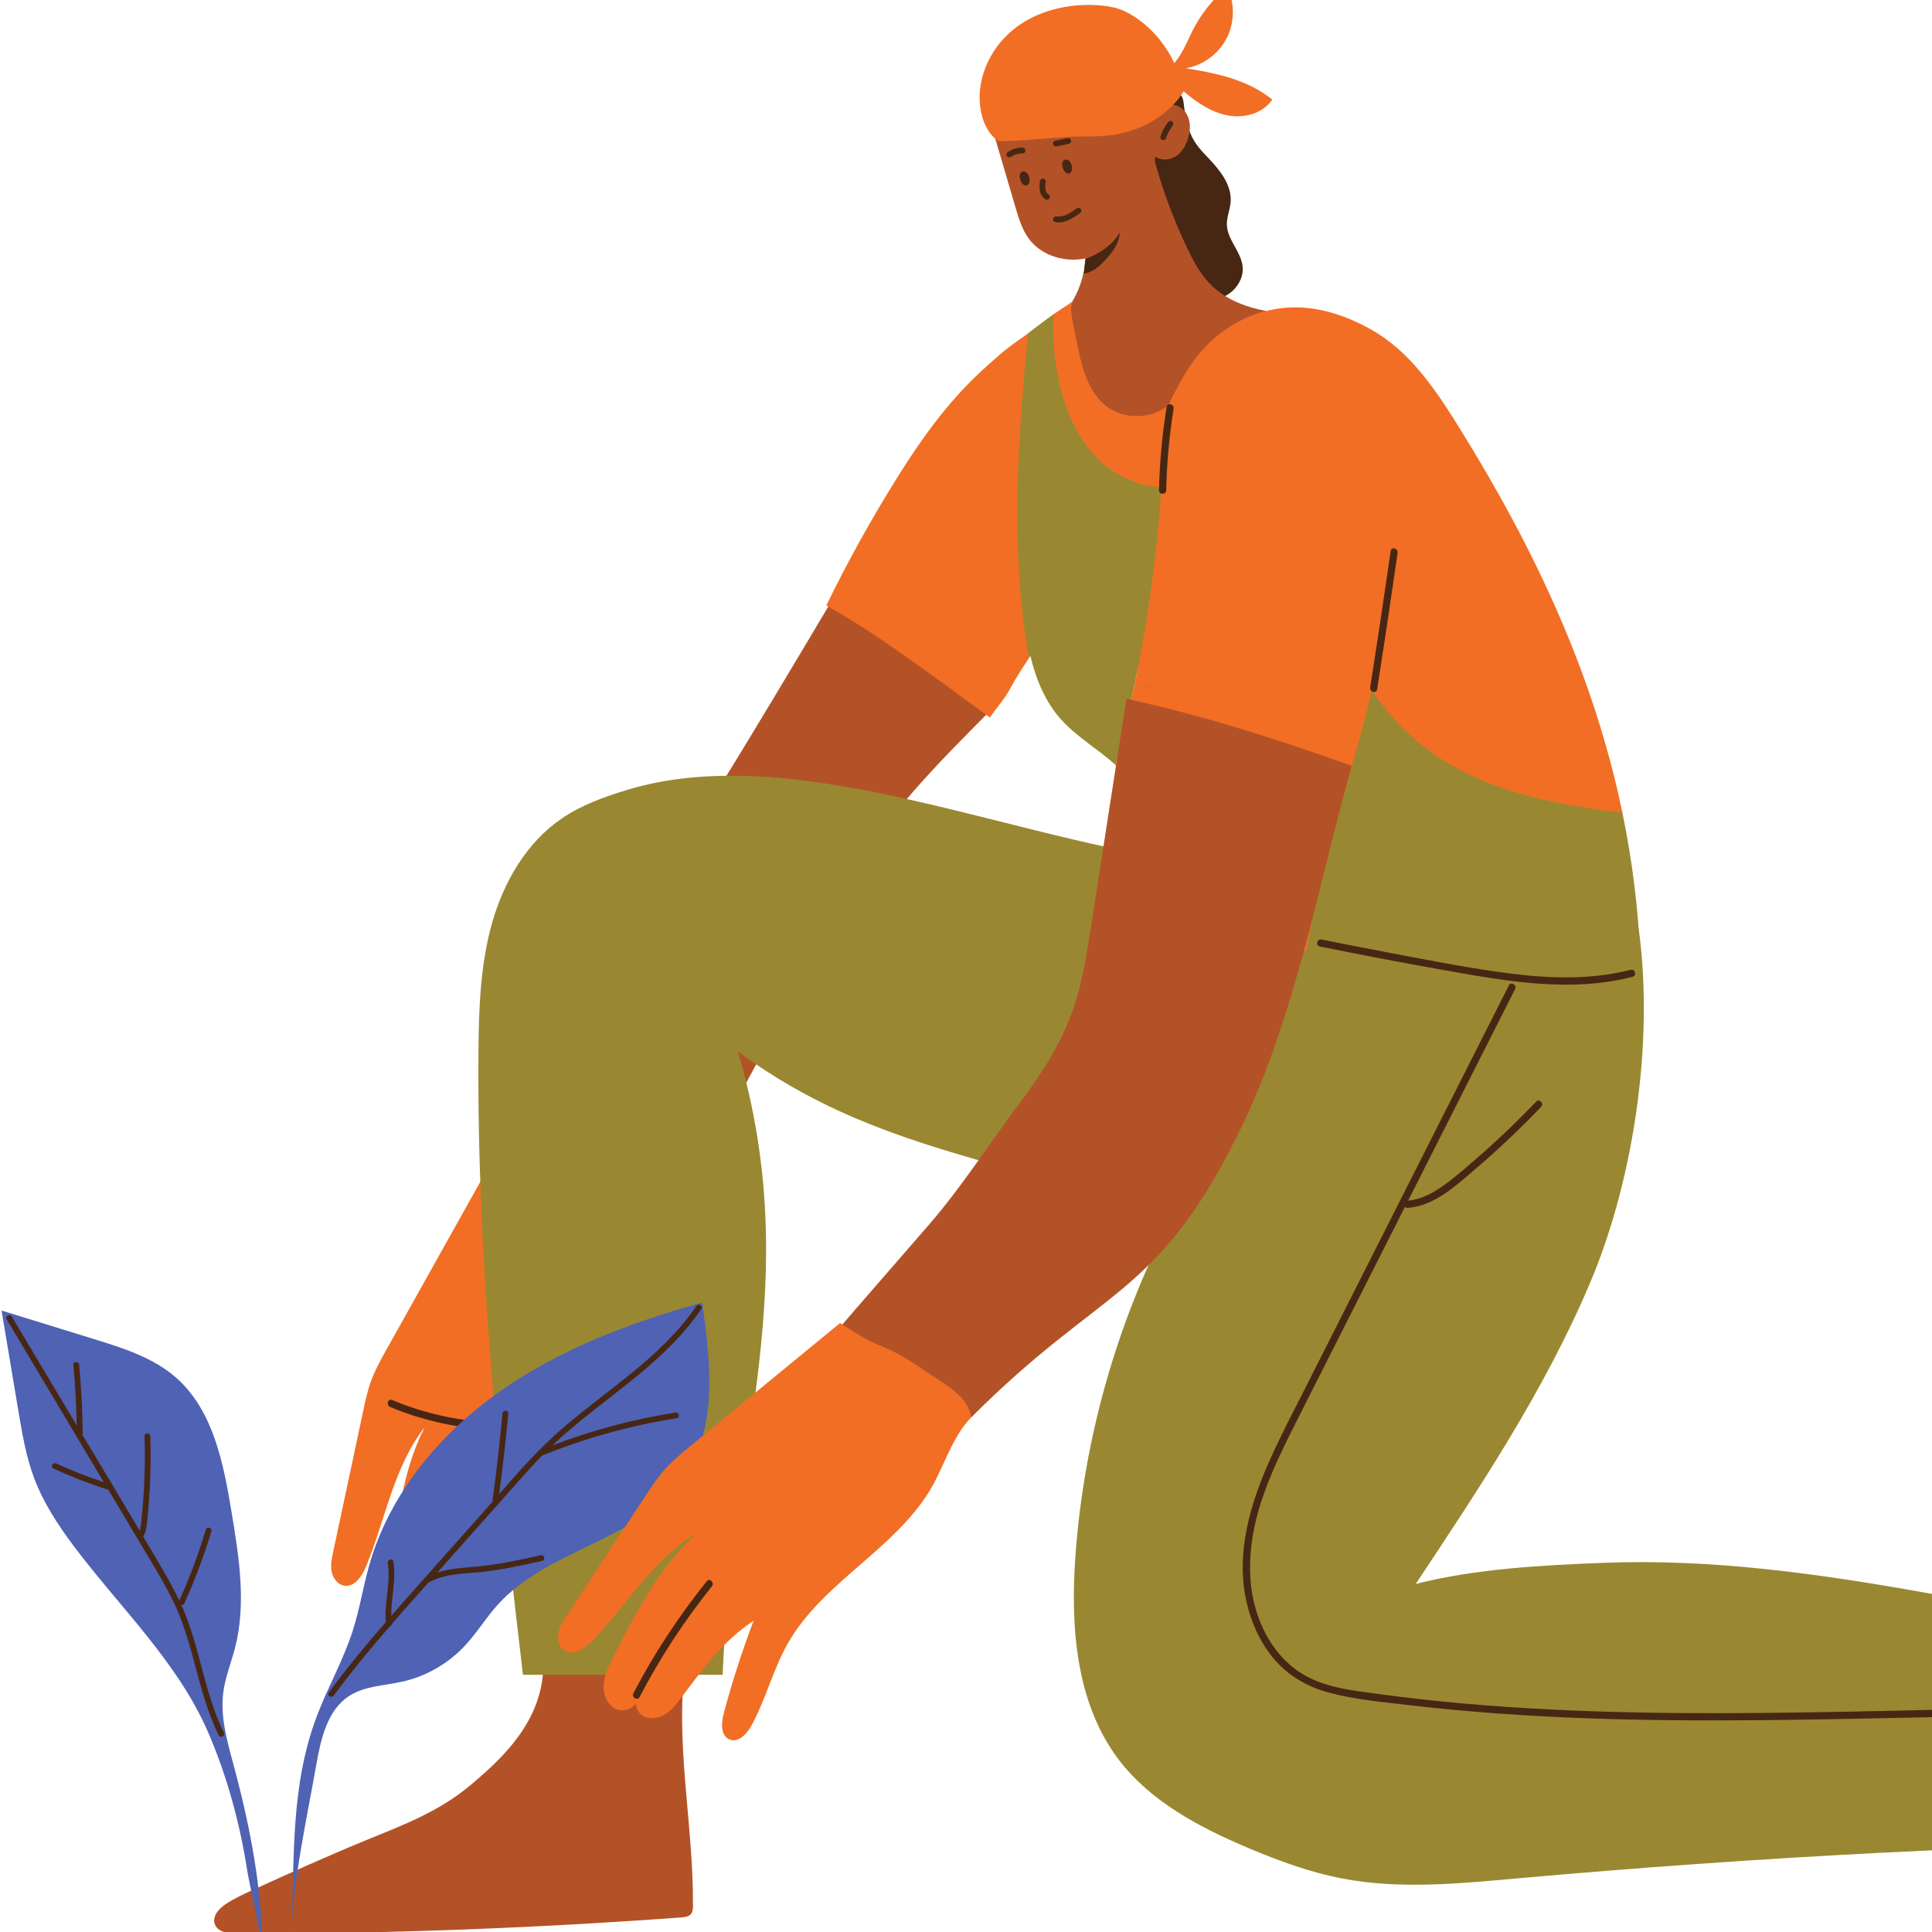 <svg xmlns="http://www.w3.org/2000/svg" xmlns:xlink="http://www.w3.org/1999/xlink" width="200" zoomAndPan="magnify" viewBox="0 0 150 150" height="200" preserveAspectRatio="xMidYMid meet" version="1.0"><path fill="#f26e24" d="M 98.312 24.145 L 90.734 26.027 L 83.211 23.48 L 81.785 24.414 L 80.512 28.262 L 86.195 34.859 L 93.566 34.859 L 98.941 28.57 Z M 98.312 24.145 " fill-opacity="1" fill-rule="nonzero"/><path fill="#f26e24" d="M 79.816 25.883 L 73.32 46.672 L 80 50.926 L 98.738 53.73 L 122.543 66.848 L 125.961 63.094 L 112.176 45.207 L 96.973 33.27 L 90.578 31.586 L 86.93 34.504 L 82.949 28.418 L 81.785 24.414 Z M 79.816 25.883 " fill-opacity="1" fill-rule="nonzero"/><path fill="#b45227" d="M 76.789 55.27 C 72.809 59.273 68.781 63.336 65.953 68.227 C 64.879 70.082 63.988 72.043 63.07 73.98 C 57.508 85.703 51.055 96.531 43.254 106.891 C 39.676 106.039 36.379 104.723 32.801 103.867 C 34.465 98.543 36.512 93.344 38.926 88.316 C 39.93 86.227 40.996 84.164 42.199 82.184 C 43.289 80.387 44.492 78.66 45.676 76.926 C 52.488 66.934 58.691 56.547 64.867 46.152 " fill-opacity="1" fill-rule="nonzero"/><path fill="#f26e24" d="M 49.523 94.691 C 48.68 96.594 48.945 99.133 48.582 101.184 C 47.629 106.535 43.41 110.895 42.629 116.273 C 42.297 118.574 42.621 120.93 42.32 123.238 C 42.227 123.969 41.863 124.871 41.129 124.855 C 40.367 124.844 40.055 123.875 39.973 123.117 C 39.695 120.617 39.543 118.105 39.52 115.59 C 37.883 117.895 37.215 120.504 36.453 123.227 C 36.297 123.789 36.125 124.359 35.781 124.832 C 35.438 125.301 34.887 125.66 34.305 125.613 C 33.727 125.57 33.188 125.012 33.297 124.441 C 33.555 125.152 32.793 125.934 32.043 125.879 C 31.289 125.82 30.691 125.16 30.469 124.438 C 30.246 123.715 30.32 122.938 30.395 122.184 C 30.781 118.293 31.199 114.297 32.969 110.812 C 30.543 113.953 29.938 117.938 28.426 121.613 C 28.117 122.371 27.531 123.242 26.723 123.109 C 26.215 123.027 25.852 122.535 25.75 122.027 C 25.652 121.52 25.758 120.996 25.867 120.488 C 26.645 116.848 27.418 113.207 28.195 109.566 C 28.355 108.797 28.523 108.027 28.785 107.285 C 29.113 106.371 29.59 105.52 30.066 104.672 C 32.363 100.562 35.074 95.719 37.371 91.609 C 38.703 91.867 39.691 92.105 41.047 92.109 C 42.488 92.117 43.91 92.438 45.32 92.758 C 46.957 93.125 48.609 93.281 49.523 94.691 Z M 49.523 94.691 " fill-opacity="1" fill-rule="nonzero"/><path fill="#b45227" d="M 53.262 128.801 C 52.328 135.145 53.855 141.574 53.801 147.984 C 53.797 148.195 53.789 148.422 53.66 148.59 C 53.492 148.809 53.184 148.848 52.91 148.867 C 41.434 149.711 29.93 150.137 18.426 150.137 C 17.734 150.137 16.859 150.008 16.66 149.34 C 16.484 148.742 17.012 148.176 17.531 147.828 C 18.191 147.391 18.914 147.059 19.637 146.73 C 22.527 145.41 25.422 144.105 28.359 142.898 C 31.234 141.719 33.996 140.695 36.422 138.684 C 38.156 137.246 39.84 135.68 40.957 133.719 C 42.078 131.762 42.57 129.34 41.809 127.215 C 45.844 127.418 49.398 127.625 53.262 128.801 Z M 53.262 128.801 " fill-opacity="1" fill-rule="nonzero"/><path fill="#472714" d="M 92.812 11.09 C 93.113 11.547 93.5 11.938 93.879 12.336 C 94.762 13.27 95.648 14.402 95.547 15.688 C 95.5 16.285 95.238 16.855 95.254 17.457 C 95.293 18.648 96.414 19.59 96.484 20.781 C 96.531 21.547 96.105 22.297 95.492 22.754 C 94.875 23.211 94.094 23.398 93.328 23.406 C 92.781 23.41 92.223 23.324 91.75 23.055 C 91.328 22.816 91 22.445 90.656 22.109 C 89.719 21.195 88.613 20.473 87.695 19.539 C 86.871 18.703 86.199 17.691 85.887 16.559 C 85.57 15.426 85.637 14.168 86.184 13.129 C 86.391 12.73 86.668 12.371 86.879 11.973 C 87.066 11.613 87.203 11.23 87.277 10.832 C 87.348 10.449 87.363 10.059 87.477 9.688 C 87.777 8.695 88.727 8.023 89.715 7.727 C 90.551 7.48 91.734 6.629 91.891 7.938 C 92.02 9.043 92.188 10.145 92.812 11.09 Z M 92.812 11.09 " fill-opacity="1" fill-rule="nonzero"/><path fill="#998831" d="M 127.09 71.191 C 128.535 80.109 126.98 91.258 123.465 99.574 C 119.945 107.895 114.914 115.461 109.914 122.977 C 114.629 121.789 119.672 121.527 124.531 121.336 C 141.262 120.688 157.609 125.996 174.258 127.793 C 175.582 132.762 175.512 138.031 174.312 143.035 C 155.547 143.133 136.332 144.18 117.641 145.852 C 113.184 146.25 108.656 146.691 104.258 145.855 C 101.727 145.375 99.293 144.48 96.922 143.48 C 93.141 141.883 89.352 139.895 86.863 136.625 C 83.504 132.207 83.094 126.219 83.504 120.68 C 84.172 111.703 86.664 102.871 90.777 94.875 C 78.406 89.793 68.066 89.578 57.293 81.637 C 62.531 99.512 56.801 112.457 56.105 130.031 L 40.602 130.031 C 38.695 113.961 37.016 97.77 37.148 81.582 C 37.176 78.25 37.297 74.875 38.203 71.668 C 39.109 68.461 40.887 65.395 43.641 63.527 C 45.168 62.492 46.926 61.863 48.688 61.328 C 62.34 57.18 80.34 66.039 94.566 67.121 C 107.102 68.078 114.523 70.949 127.09 71.191 Z M 127.09 71.191 " fill-opacity="1" fill-rule="nonzero"/><path fill="#b45227" d="M 89.723 11.574 C 89.633 11.621 89.543 11.664 89.453 11.723 C 89.441 11.652 89.449 11.586 89.484 11.531 C 89.547 11.445 89.727 11.469 89.723 11.574 Z M 89.723 11.574 " fill-opacity="1" fill-rule="nonzero"/><path fill="#b45227" d="M 98.312 24.145 C 96.34 24.645 94.555 25.789 93.234 27.328 C 92.555 28.117 92 29.008 91.504 29.922 C 91.227 30.422 90.969 30.926 90.734 31.441 C 90.68 31.492 90.625 31.535 90.566 31.578 C 89.387 32.461 87.695 32.555 86.402 31.871 C 84.391 30.805 83.875 28.129 83.5 26.09 C 83.434 25.715 82.898 23.676 83.312 23.414 C 83.277 23.438 83.242 23.457 83.211 23.48 C 84.312 21.695 84.57 19.461 83.973 17.324 C 84.801 15.309 87.438 12.805 89.453 11.723 C 89.453 11.762 89.465 11.801 89.477 11.84 C 90.133 14.41 91.043 16.91 92.191 19.301 C 92.641 20.242 93.133 21.172 93.844 21.938 C 95.02 23.195 96.602 23.824 98.312 24.145 Z M 98.312 24.145 " fill-opacity="1" fill-rule="nonzero"/><path fill="#b45227" d="M 76.621 8.547 C 77.359 11.059 78.098 13.57 78.836 16.078 C 79.094 16.953 79.359 17.852 79.91 18.574 C 80.93 19.918 82.816 20.43 84.449 20.027 C 86.082 19.625 87.441 18.422 88.293 16.969 C 89.145 15.516 89.535 13.832 89.699 12.152 C 90.152 12.496 90.832 12.438 91.309 12.125 C 91.781 11.809 92.078 11.277 92.242 10.73 C 92.387 10.25 92.441 9.734 92.301 9.254 C 92.164 8.773 91.812 8.34 91.336 8.188 C 90.773 8.012 90.098 8.297 89.836 8.828 C 89.93 8.137 89.355 7.605 88.914 7.066 C 88.473 6.527 87.883 6.129 87.289 5.77 C 85.453 4.648 83.211 3.777 81.188 4.508 C 80.754 4.664 80.348 4.891 79.953 5.137 C 78.605 5.984 77.59 7.281 76.621 8.547 Z M 76.621 8.547 " fill-opacity="1" fill-rule="nonzero"/><path fill="#f26e24" d="M 79.816 25.883 C 79.594 26.047 79.348 26.227 79.055 26.43 C 77.996 27.156 77.012 28.051 76.07 28.926 C 73.473 31.359 71.484 34.156 69.609 37.16 C 67.621 40.344 65.801 43.633 64.156 47.008 C 67.035 48.617 69.68 50.508 72.359 52.422 C 72.934 52.84 73.508 53.254 74.078 53.676 C 75 54.355 75.93 55.035 76.855 55.715 C 77.422 54.883 77.992 54.277 78.469 53.395 C 78.816 52.742 79.211 52.129 79.613 51.512 C 79.703 51.379 79.789 51.246 79.879 51.113 C 78.434 42.625 79 34.379 79.816 25.883 Z M 79.816 25.883 " fill-opacity="1" fill-rule="nonzero"/><path fill="#f26e24" d="M 90.266 37.863 C 90.266 35.93 90.266 33.582 90.625 31.531 C 90.605 31.547 90.586 31.562 90.566 31.578 C 89.387 32.461 87.695 32.555 86.402 31.871 C 84.391 30.805 83.875 28.129 83.5 26.09 C 83.434 25.715 82.895 23.676 83.309 23.414 C 83.277 23.438 83.242 23.457 83.211 23.48 C 83.184 23.496 83.152 23.516 83.125 23.531 C 83.133 23.469 83.145 23.418 83.164 23.379 C 83.121 23.445 83.082 23.516 83.043 23.582 C 82.527 23.91 82.129 24.176 81.785 24.414 C 81.555 29.961 83.469 37.336 90.266 37.863 Z M 90.266 37.863 " fill-opacity="1" fill-rule="nonzero"/><path fill="#998831" d="M 81.785 24.414 C 80.984 24.973 80.523 25.359 79.816 25.883 C 79 34.379 78.434 42.621 79.879 51.113 C 79.918 51.051 79.961 50.988 80 50.922 C 80.445 52.809 81.184 54.527 82.391 55.871 C 83.621 57.234 85.258 58.164 86.617 59.398 C 88.488 52.367 89.676 45.273 90.184 37.852 C 83.453 37.273 81.555 29.938 81.785 24.414 Z M 81.785 24.414 " fill-opacity="1" fill-rule="nonzero"/><path fill="#f26e24" d="M 125.961 63.094 C 123.77 52.504 119.234 42.762 113.375 33.332 C 112.086 31.254 110.746 29.176 108.988 27.488 C 108.176 26.711 107.27 26.027 106.281 25.488 C 103.848 24.172 101.238 23.465 98.5 24.098 C 98.441 24.117 98.371 24.125 98.312 24.145 C 96.34 24.645 94.555 25.789 93.234 27.328 C 92.555 28.117 92 29.008 91.504 29.922 C 91.227 30.422 90.973 30.926 90.734 31.445 C 90.699 31.477 90.66 31.504 90.625 31.531 C 90.266 33.582 90.266 35.93 90.266 37.863 C 90.238 37.859 90.211 37.855 90.184 37.852 C 89.676 45.273 88.488 52.367 86.617 59.398 C 86.73 59.504 86.848 59.605 86.957 59.711 C 90.691 63.414 91.016 69.41 94.113 73.668 C 96.531 73.656 98.973 73.719 101.426 73.816 C 104.324 67.391 104.914 60.488 106.504 53.586 C 111.164 60.602 118.523 62.207 125.961 63.094 Z M 125.961 63.094 " fill-opacity="1" fill-rule="nonzero"/><path fill="#998831" d="M 106.504 53.586 C 104.914 60.488 102.57 66.551 101.426 73.816 C 110.062 74.152 118.852 74.906 127.355 74.387 C 127.199 70.508 126.719 66.75 125.961 63.094 C 118.523 62.207 111.164 60.602 106.504 53.586 Z M 106.504 53.586 " fill-opacity="1" fill-rule="nonzero"/><path fill="#b45227" d="M 88.277 53.125 C 88.879 53.258 89.48 53.398 90.078 53.543 C 89.484 53.379 88.883 53.238 88.277 53.125 Z M 88.277 53.125 " fill-opacity="1" fill-rule="nonzero"/><path fill="#b45227" d="M 87.453 54.25 C 86.535 60.16 85.617 66.07 84.699 71.977 C 84.359 74.168 84.016 76.375 83.277 78.461 C 82.383 80.996 80.93 83.293 79.312 85.438 C 76.895 88.648 74.727 92.09 72.094 95.121 C 69.586 98.02 67.055 100.902 64.559 103.809 C 63.941 104.527 58.223 112.277 58.184 112.254 C 61.707 114.473 72.02 107.625 75.422 110.031 C 85.512 99.91 89.734 100.809 96 88.305 C 100.52 79.289 102.223 69.188 104.953 59.457 C 99.219 57.402 93.406 55.551 87.453 54.25 Z M 87.453 54.25 " fill-opacity="1" fill-rule="nonzero"/><path fill="#472714" d="M 76.738 8.438 C 79.137 9.883 82.344 9.848 84.707 8.352 C 84.797 8.293 84.898 8.234 85 8.254 C 85.102 8.273 85.172 8.363 85.238 8.445 C 86.371 9.867 88.711 10.094 90.09 8.914 C 90.93 8.199 89.984 6.727 89.359 5.82 C 88.734 4.91 87.777 4.281 86.77 3.84 C 84.723 2.949 82.305 2.805 80.262 3.707 C 78.223 4.609 76.855 6.203 76.738 8.438 Z M 76.738 8.438 " fill-opacity="1" fill-rule="nonzero"/><path fill="#f26e24" d="M 77.531 10.965 C 76.773 10.465 76.348 9.578 76.168 8.688 C 75.695 6.355 76.777 3.863 78.609 2.348 C 80.441 0.836 82.914 0.242 85.281 0.41 C 85.836 0.445 86.391 0.527 86.914 0.707 C 87.457 0.898 87.961 1.195 88.426 1.535 C 89.602 2.402 90.559 3.574 91.172 4.902 C 91.785 4.18 92.094 3.402 92.508 2.547 C 93.164 1.184 94.117 -0.035 95.277 -1 C 95.879 0.23 95.863 1.742 95.242 2.961 C 94.617 4.184 93.402 5.078 92.055 5.305 C 94.457 5.672 96.891 6.199 98.777 7.73 C 98.055 8.82 96.574 9.207 95.293 8.957 C 94.016 8.707 92.898 7.934 91.898 7.094 C 90.758 8.922 88.734 10.07 86.617 10.441 C 85.777 10.586 84.918 10.594 84.066 10.598 C 81.824 10.613 79.773 10.953 77.531 10.965 Z M 77.531 10.965 " fill-opacity="1" fill-rule="nonzero"/><path fill="#472714" d="M 84.277 20.109 C 85.34 19.691 86.379 19.051 86.93 18.047 C 86.918 18.879 86.359 19.598 85.793 20.207 C 85.336 20.695 84.793 21.184 84.129 21.234 C 84.199 21.082 84.188 20.906 84.199 20.734 C 84.211 20.559 84.262 20.285 84.277 20.109 Z M 84.277 20.109 " fill-opacity="1" fill-rule="nonzero"/><path fill="#472714" d="M 107.973 42.777 C 107.465 46.312 106.934 49.848 106.379 53.375 C 106.324 53.73 106.863 53.883 106.918 53.527 C 107.473 49.996 108.004 46.461 108.512 42.926 C 108.562 42.57 108.023 42.418 107.973 42.777 Z M 107.973 42.777 " fill-opacity="1" fill-rule="nonzero"/><path fill="#472714" d="M 90.578 31.586 C 90.234 33.73 90.035 35.895 89.984 38.066 C 89.977 38.426 90.535 38.426 90.543 38.066 C 90.594 35.945 90.781 33.828 91.117 31.734 C 91.176 31.383 90.637 31.23 90.578 31.586 Z M 90.578 31.586 " fill-opacity="1" fill-rule="nonzero"/><path fill="#472714" d="M 38.145 110.43 C 35.492 110.309 32.887 109.719 30.438 108.695 C 30.105 108.559 29.961 109.102 30.289 109.238 C 32.785 110.281 35.445 110.871 38.145 110.988 C 38.504 111.008 38.504 110.445 38.145 110.43 Z M 38.145 110.43 " fill-opacity="1" fill-rule="nonzero"/><path fill="#472714" d="M 35.457 111.156 C 34.332 115.531 33.215 119.922 32.805 124.43 C 32.77 124.789 33.332 124.789 33.363 124.43 C 33.77 119.973 34.887 115.629 35.996 111.309 C 36.086 110.957 35.547 110.809 35.457 111.156 Z M 35.457 111.156 " fill-opacity="1" fill-rule="nonzero"/><path fill="#472714" d="M 126.605 75.297 C 123.578 76.07 120.434 75.98 117.359 75.598 C 114.211 75.203 111.09 74.582 107.977 73.992 C 106.188 73.656 104.398 73.305 102.613 72.945 C 102.262 72.871 102.109 73.414 102.465 73.484 C 105.695 74.141 108.938 74.758 112.184 75.332 C 115.27 75.883 118.383 76.441 121.527 76.449 C 123.285 76.457 125.047 76.277 126.754 75.84 C 127.102 75.75 126.953 75.207 126.605 75.297 Z M 126.605 75.297 " fill-opacity="1" fill-rule="nonzero"/><path fill="#472714" d="M 174.352 132.215 C 165.309 132.414 156.262 132.617 147.219 132.816 C 138.312 133.008 129.395 133.168 120.496 132.73 C 116 132.508 111.516 132.133 107.055 131.527 C 105.07 131.258 102.941 131.047 101.184 130.004 C 99.789 129.18 98.746 127.887 98.062 126.43 C 96.488 123.074 96.938 119.305 98.148 115.918 C 98.855 113.938 99.801 112.055 100.746 110.18 C 101.773 108.152 102.797 106.125 103.824 104.094 C 105.578 100.629 107.332 97.16 109.086 93.691 C 109.129 93.75 109.195 93.785 109.293 93.781 C 111.395 93.621 113.059 92.035 114.586 90.73 C 116.355 89.219 118.047 87.613 119.656 85.93 C 119.906 85.668 119.512 85.27 119.262 85.531 C 117.742 87.121 116.152 88.641 114.488 90.074 C 113.688 90.77 112.879 91.48 112.008 92.09 C 111.203 92.656 110.316 93.129 109.328 93.215 C 111.594 88.73 113.859 84.25 116.125 79.77 C 116.629 78.777 117.129 77.781 117.633 76.789 C 117.793 76.469 117.312 76.184 117.148 76.508 C 112.965 84.777 108.785 93.047 104.602 101.316 L 101.449 107.555 C 100.477 109.473 99.473 111.379 98.594 113.344 C 97.047 116.801 95.922 120.605 96.785 124.398 C 97.141 125.957 97.809 127.453 98.824 128.695 C 99.945 130.066 101.457 130.949 103.156 131.41 C 105.18 131.957 107.328 132.141 109.402 132.387 C 111.676 132.652 113.953 132.863 116.234 133.031 C 125.297 133.691 134.395 133.633 143.477 133.453 C 152.637 133.277 161.797 133.055 170.957 132.852 C 172.09 132.828 173.219 132.805 174.352 132.777 C 174.711 132.77 174.711 132.207 174.352 132.215 Z M 174.352 132.215 " fill-opacity="1" fill-rule="nonzero"/><path fill="#472714" d="M 80.738 14.09 C 80.707 14.359 80.68 14.629 80.75 14.895 C 80.812 15.133 80.957 15.352 81.176 15.477 C 81.277 15.539 81.426 15.504 81.484 15.398 C 81.539 15.289 81.512 15.152 81.402 15.09 C 81.383 15.078 81.363 15.062 81.344 15.051 C 81.391 15.082 81.332 15.035 81.324 15.027 C 81.305 15.012 81.289 14.992 81.277 14.977 C 81.312 15.02 81.266 14.957 81.258 14.949 C 81.246 14.93 81.234 14.906 81.227 14.887 C 81.219 14.875 81.199 14.824 81.219 14.875 C 81.203 14.832 81.188 14.785 81.176 14.738 C 81.172 14.715 81.164 14.688 81.164 14.664 C 81.164 14.688 81.164 14.684 81.164 14.656 C 81.16 14.641 81.16 14.625 81.16 14.613 C 81.156 14.559 81.156 14.508 81.156 14.453 C 81.16 14.332 81.176 14.211 81.191 14.09 C 81.207 13.973 81.078 13.859 80.965 13.863 C 80.832 13.871 80.754 13.965 80.738 14.09 Z M 80.738 14.09 " fill-opacity="1" fill-rule="nonzero"/><path fill="#472714" d="M 81.98 17.258 C 82.68 17.352 83.297 16.941 83.84 16.551 C 83.938 16.48 83.988 16.355 83.922 16.242 C 83.863 16.145 83.711 16.09 83.613 16.16 C 83.133 16.508 82.602 16.891 81.98 16.805 C 81.859 16.789 81.754 16.922 81.754 17.031 C 81.754 17.168 81.859 17.242 81.98 17.258 Z M 81.98 17.258 " fill-opacity="1" fill-rule="nonzero"/><path fill="#472714" d="M 90.715 9.453 C 90.445 9.797 90.234 10.18 90.098 10.598 C 90.059 10.711 90.141 10.848 90.254 10.875 C 90.379 10.902 90.492 10.84 90.531 10.719 C 90.547 10.672 90.562 10.625 90.582 10.578 C 90.59 10.555 90.598 10.535 90.605 10.512 C 90.613 10.5 90.617 10.488 90.621 10.477 C 90.609 10.504 90.609 10.504 90.621 10.48 C 90.66 10.395 90.699 10.309 90.742 10.223 C 90.789 10.141 90.836 10.059 90.891 9.98 C 90.914 9.938 90.941 9.898 90.973 9.859 C 90.984 9.84 91 9.816 91.016 9.801 C 91.023 9.789 91.031 9.781 91.035 9.77 C 91.02 9.793 91.02 9.793 91.035 9.773 C 91.074 9.723 91.102 9.676 91.102 9.613 C 91.102 9.555 91.078 9.488 91.035 9.453 C 90.953 9.375 90.793 9.352 90.715 9.453 Z M 90.715 9.453 " fill-opacity="1" fill-rule="nonzero"/><path fill="#472714" d="M 78.473 12.188 C 78.547 12.137 78.625 12.094 78.707 12.055 C 78.715 12.051 78.785 12.016 78.734 12.043 C 78.75 12.035 78.77 12.027 78.785 12.023 C 78.828 12.008 78.867 11.992 78.91 11.98 C 78.992 11.957 79.082 11.93 79.164 11.926 C 79.102 11.93 79.184 11.926 79.195 11.922 C 79.211 11.922 79.23 11.918 79.246 11.918 C 79.293 11.914 79.344 11.914 79.391 11.914 C 79.508 11.918 79.621 11.809 79.617 11.688 C 79.609 11.566 79.516 11.465 79.391 11.461 C 78.988 11.457 78.582 11.574 78.246 11.797 C 78.148 11.859 78.098 12 78.164 12.105 C 78.227 12.203 78.367 12.258 78.473 12.188 Z M 78.473 12.188 " fill-opacity="1" fill-rule="nonzero"/><path fill="#472714" d="M 82.043 11.363 C 82.359 11.297 82.676 11.23 82.992 11.164 C 83.109 11.137 83.188 10.996 83.148 10.883 C 83.109 10.762 82.996 10.699 82.871 10.727 C 82.555 10.793 82.238 10.859 81.922 10.926 C 81.805 10.953 81.727 11.094 81.766 11.207 C 81.805 11.328 81.918 11.391 82.043 11.363 Z M 82.043 11.363 " fill-opacity="1" fill-rule="nonzero"/><path fill="#472714" d="M 79.289 14.133 C 79.336 14.215 79.391 14.289 79.465 14.34 C 79.539 14.391 79.637 14.414 79.723 14.387 C 79.867 14.336 79.93 14.164 79.938 14.012 C 79.949 13.738 79.773 13.242 79.414 13.32 C 79.043 13.402 79.164 13.906 79.289 14.133 Z M 79.289 14.133 " fill-opacity="1" fill-rule="nonzero"/><path fill="#472714" d="M 82.59 13.211 C 82.633 13.293 82.691 13.367 82.766 13.418 C 82.84 13.469 82.938 13.492 83.023 13.465 C 83.168 13.414 83.23 13.242 83.238 13.09 C 83.25 12.816 83.074 12.32 82.715 12.398 C 82.344 12.48 82.465 12.984 82.59 13.211 Z M 82.59 13.211 " fill-opacity="1" fill-rule="nonzero"/><path fill="#472714" d="M 53.145 103.082 C 53.07 102.801 52.637 102.918 52.707 103.203 C 53.34 105.652 53.422 108.223 52.941 110.711 C 52.887 110.992 53.32 111.117 53.375 110.828 C 53.875 108.262 53.797 105.613 53.145 103.082 Z M 53.145 103.082 " fill-opacity="1" fill-rule="nonzero"/><path fill="#4f62b4" d="M 19.195 145.234 C 18.629 141.57 17.621 137.855 16.141 134.457 C 13.766 128.992 9.285 124.785 5.715 120.02 C 4.488 118.379 3.352 116.641 2.637 114.723 C 2.023 113.078 1.73 111.336 1.438 109.609 C 1 106.988 0.562 104.367 0.121 101.75 C 2.523 102.492 4.93 103.234 7.332 103.977 C 9.586 104.676 11.91 105.41 13.68 106.969 C 16.555 109.504 17.352 113.602 17.977 117.391 C 18.559 120.895 19.137 124.523 18.242 127.961 C 17.949 129.086 17.5 130.18 17.344 131.332 C 17.055 133.434 17.742 135.527 18.281 137.578 C 19.422 141.895 20.363 146.77 20.348 151.242 C 20.348 150.57 19.359 146.297 19.195 145.234 Z M 19.195 145.234 " fill-opacity="1" fill-rule="nonzero"/><path fill="#4f62b4" d="M 24.641 133.133 C 25.492 130.914 26.684 128.828 27.402 126.562 C 27.938 124.891 28.199 123.141 28.688 121.453 C 30.27 115.938 34.172 111.285 38.859 107.996 C 43.547 104.703 48.996 102.664 54.512 101.133 C 55.188 105.789 55.75 110.973 53.027 114.805 C 49.641 119.574 42.59 120.23 38.664 124.566 C 37.73 125.598 37.004 126.812 36.047 127.824 C 34.754 129.191 33.051 130.16 31.219 130.566 C 29.828 130.879 28.316 130.895 27.117 131.668 C 25.43 132.758 24.922 134.957 24.57 136.938 C 23.816 141.238 22.785 145.758 22.625 150.125 C 22.879 144.348 22.516 138.66 24.641 133.133 Z M 24.641 133.133 " fill-opacity="1" fill-rule="nonzero"/><path fill="#f26e24" d="M 75.422 110.031 C 73.941 111.496 73.266 113.957 72.184 115.734 C 69.352 120.367 63.84 122.883 61.16 127.605 C 60.012 129.629 59.457 131.941 58.34 133.98 C 57.984 134.629 57.32 135.332 56.641 135.051 C 55.934 134.762 55.996 133.746 56.195 133.008 C 56.844 130.578 57.617 128.184 58.508 125.836 C 56.148 127.383 54.574 129.566 52.879 131.824 C 52.527 132.289 52.16 132.762 51.668 133.074 C 51.18 133.387 50.535 133.52 50.012 133.266 C 49.488 133.012 49.188 132.297 49.496 131.801 C 49.48 132.559 48.484 133.008 47.805 132.68 C 47.125 132.355 46.812 131.52 46.867 130.766 C 46.922 130.012 47.273 129.312 47.617 128.641 C 49.391 125.156 51.23 121.59 54.145 118.992 C 50.742 121.031 48.734 124.52 45.992 127.387 C 45.426 127.98 44.562 128.578 43.859 128.16 C 43.418 127.898 43.258 127.305 43.348 126.797 C 43.441 126.285 43.73 125.84 44.016 125.406 C 46.059 122.301 48.105 119.191 50.152 116.086 C 50.582 115.43 51.016 114.773 51.531 114.18 C 52.168 113.445 52.922 112.828 53.672 112.211 C 57.305 109.223 61.59 105.707 65.223 102.719 C 66.367 103.445 67.203 104.027 68.461 104.527 C 69.805 105.062 71.012 105.879 72.207 106.691 C 73.598 107.637 75.078 108.383 75.422 110.031 Z M 75.422 110.031 " fill-opacity="1" fill-rule="nonzero"/><path fill="#472714" d="M 54.875 122.766 C 52.699 125.473 50.785 128.383 49.176 131.465 C 49.012 131.785 49.492 132.07 49.66 131.75 C 51.246 128.711 53.125 125.832 55.273 123.164 C 55.496 122.887 55.102 122.484 54.875 122.766 Z M 54.875 122.766 " fill-opacity="1" fill-rule="nonzero"/><path fill="#472714" d="M 48.844 107.332 C 50.93 105.66 52.934 103.855 54.449 101.633 C 54.617 101.391 54.227 101.164 54.062 101.402 C 51.312 105.438 47.012 107.957 43.41 111.125 C 41.723 112.613 40.234 114.305 38.754 116 C 39.031 113.918 39.27 111.832 39.465 109.742 C 39.492 109.453 39.039 109.457 39.012 109.742 C 38.805 111.984 38.551 114.223 38.246 116.453 C 38.238 116.492 38.246 116.527 38.258 116.562 C 38.043 116.809 37.828 117.051 37.613 117.297 C 35.625 119.531 33.633 121.766 31.648 124.004 C 31.223 124.484 30.797 124.969 30.375 125.453 C 30.363 124.043 30.773 122.645 30.539 121.234 C 30.492 120.949 30.055 121.07 30.105 121.355 C 30.359 122.883 29.82 124.406 29.953 125.938 C 28.414 127.711 26.914 129.516 25.523 131.41 C 25.352 131.645 25.742 131.871 25.914 131.641 C 27.273 129.789 28.742 128.023 30.246 126.289 C 30.336 126.277 30.414 126.215 30.41 126.102 C 30.75 125.707 31.09 125.316 31.434 124.926 C 32.043 124.238 32.66 123.551 33.27 122.863 C 33.285 122.859 33.297 122.855 33.309 122.852 C 34.582 122.148 36.07 122.188 37.473 122.035 C 39.035 121.867 40.566 121.527 42.094 121.184 C 42.379 121.121 42.258 120.684 41.977 120.746 C 40.383 121.105 38.785 121.461 37.156 121.613 C 36.082 121.715 34.98 121.758 33.961 122.086 C 35.098 120.809 36.23 119.527 37.371 118.25 C 38.371 117.125 39.371 116 40.371 114.875 C 40.945 114.227 41.523 113.59 42.129 112.973 C 42.152 112.973 42.18 112.973 42.211 112.961 C 45.535 111.625 49.008 110.668 52.547 110.109 C 52.832 110.062 52.711 109.625 52.426 109.672 C 49.172 110.188 45.98 111.043 42.902 112.211 C 43.012 112.109 43.117 112 43.23 111.898 C 45.008 110.266 46.961 108.844 48.844 107.332 Z M 48.844 107.332 " fill-opacity="1" fill-rule="nonzero"/><path fill="#472714" d="M 17.375 134.508 C 16.387 132.508 15.902 130.316 15.312 128.18 C 15.016 127.113 14.691 126.055 14.266 125.035 C 14.203 124.887 14.137 124.746 14.07 124.598 C 14.156 124.629 14.258 124.609 14.305 124.496 C 15.133 122.676 15.84 120.805 16.414 118.887 C 16.496 118.605 16.059 118.488 15.977 118.766 C 15.418 120.645 14.73 122.48 13.918 124.262 C 13.551 123.484 13.133 122.727 12.699 121.98 C 12.18 121.086 11.645 120.195 11.117 119.301 C 11.391 118.867 11.402 118.32 11.453 117.812 C 11.527 117.113 11.582 116.414 11.621 115.715 C 11.699 114.312 11.715 112.91 11.672 111.508 C 11.664 111.219 11.211 111.215 11.223 111.508 C 11.262 112.801 11.254 114.09 11.188 115.383 C 11.156 116.008 11.113 116.637 11.055 117.262 C 11.027 117.59 10.992 117.922 10.957 118.254 C 10.934 118.449 10.91 118.656 10.848 118.844 C 9.371 116.355 7.883 113.875 6.395 111.391 C 6.41 111.359 6.422 111.324 6.422 111.281 C 6.402 109.508 6.309 107.734 6.145 105.969 C 6.121 105.68 5.668 105.68 5.695 105.969 C 5.84 107.531 5.926 109.098 5.957 110.668 C 5.699 110.23 5.438 109.797 5.176 109.363 C 3.754 106.98 2.332 104.598 0.914 102.215 C 0.762 101.965 0.371 102.191 0.523 102.441 C 3.035 106.652 5.547 110.863 8.059 115.074 C 6.805 114.66 5.574 114.18 4.375 113.625 C 4.113 113.504 3.883 113.895 4.148 114.016 C 5.535 114.656 6.957 115.207 8.414 115.668 C 9.57 117.605 10.727 119.543 11.883 121.484 C 12.477 122.48 13.059 123.484 13.551 124.535 C 14.031 125.559 14.395 126.633 14.711 127.719 C 15.398 130.078 15.887 132.516 16.984 134.734 C 17.113 134.996 17.504 134.766 17.375 134.508 Z M 17.375 134.508 " fill-opacity="1" fill-rule="nonzero"/></svg>